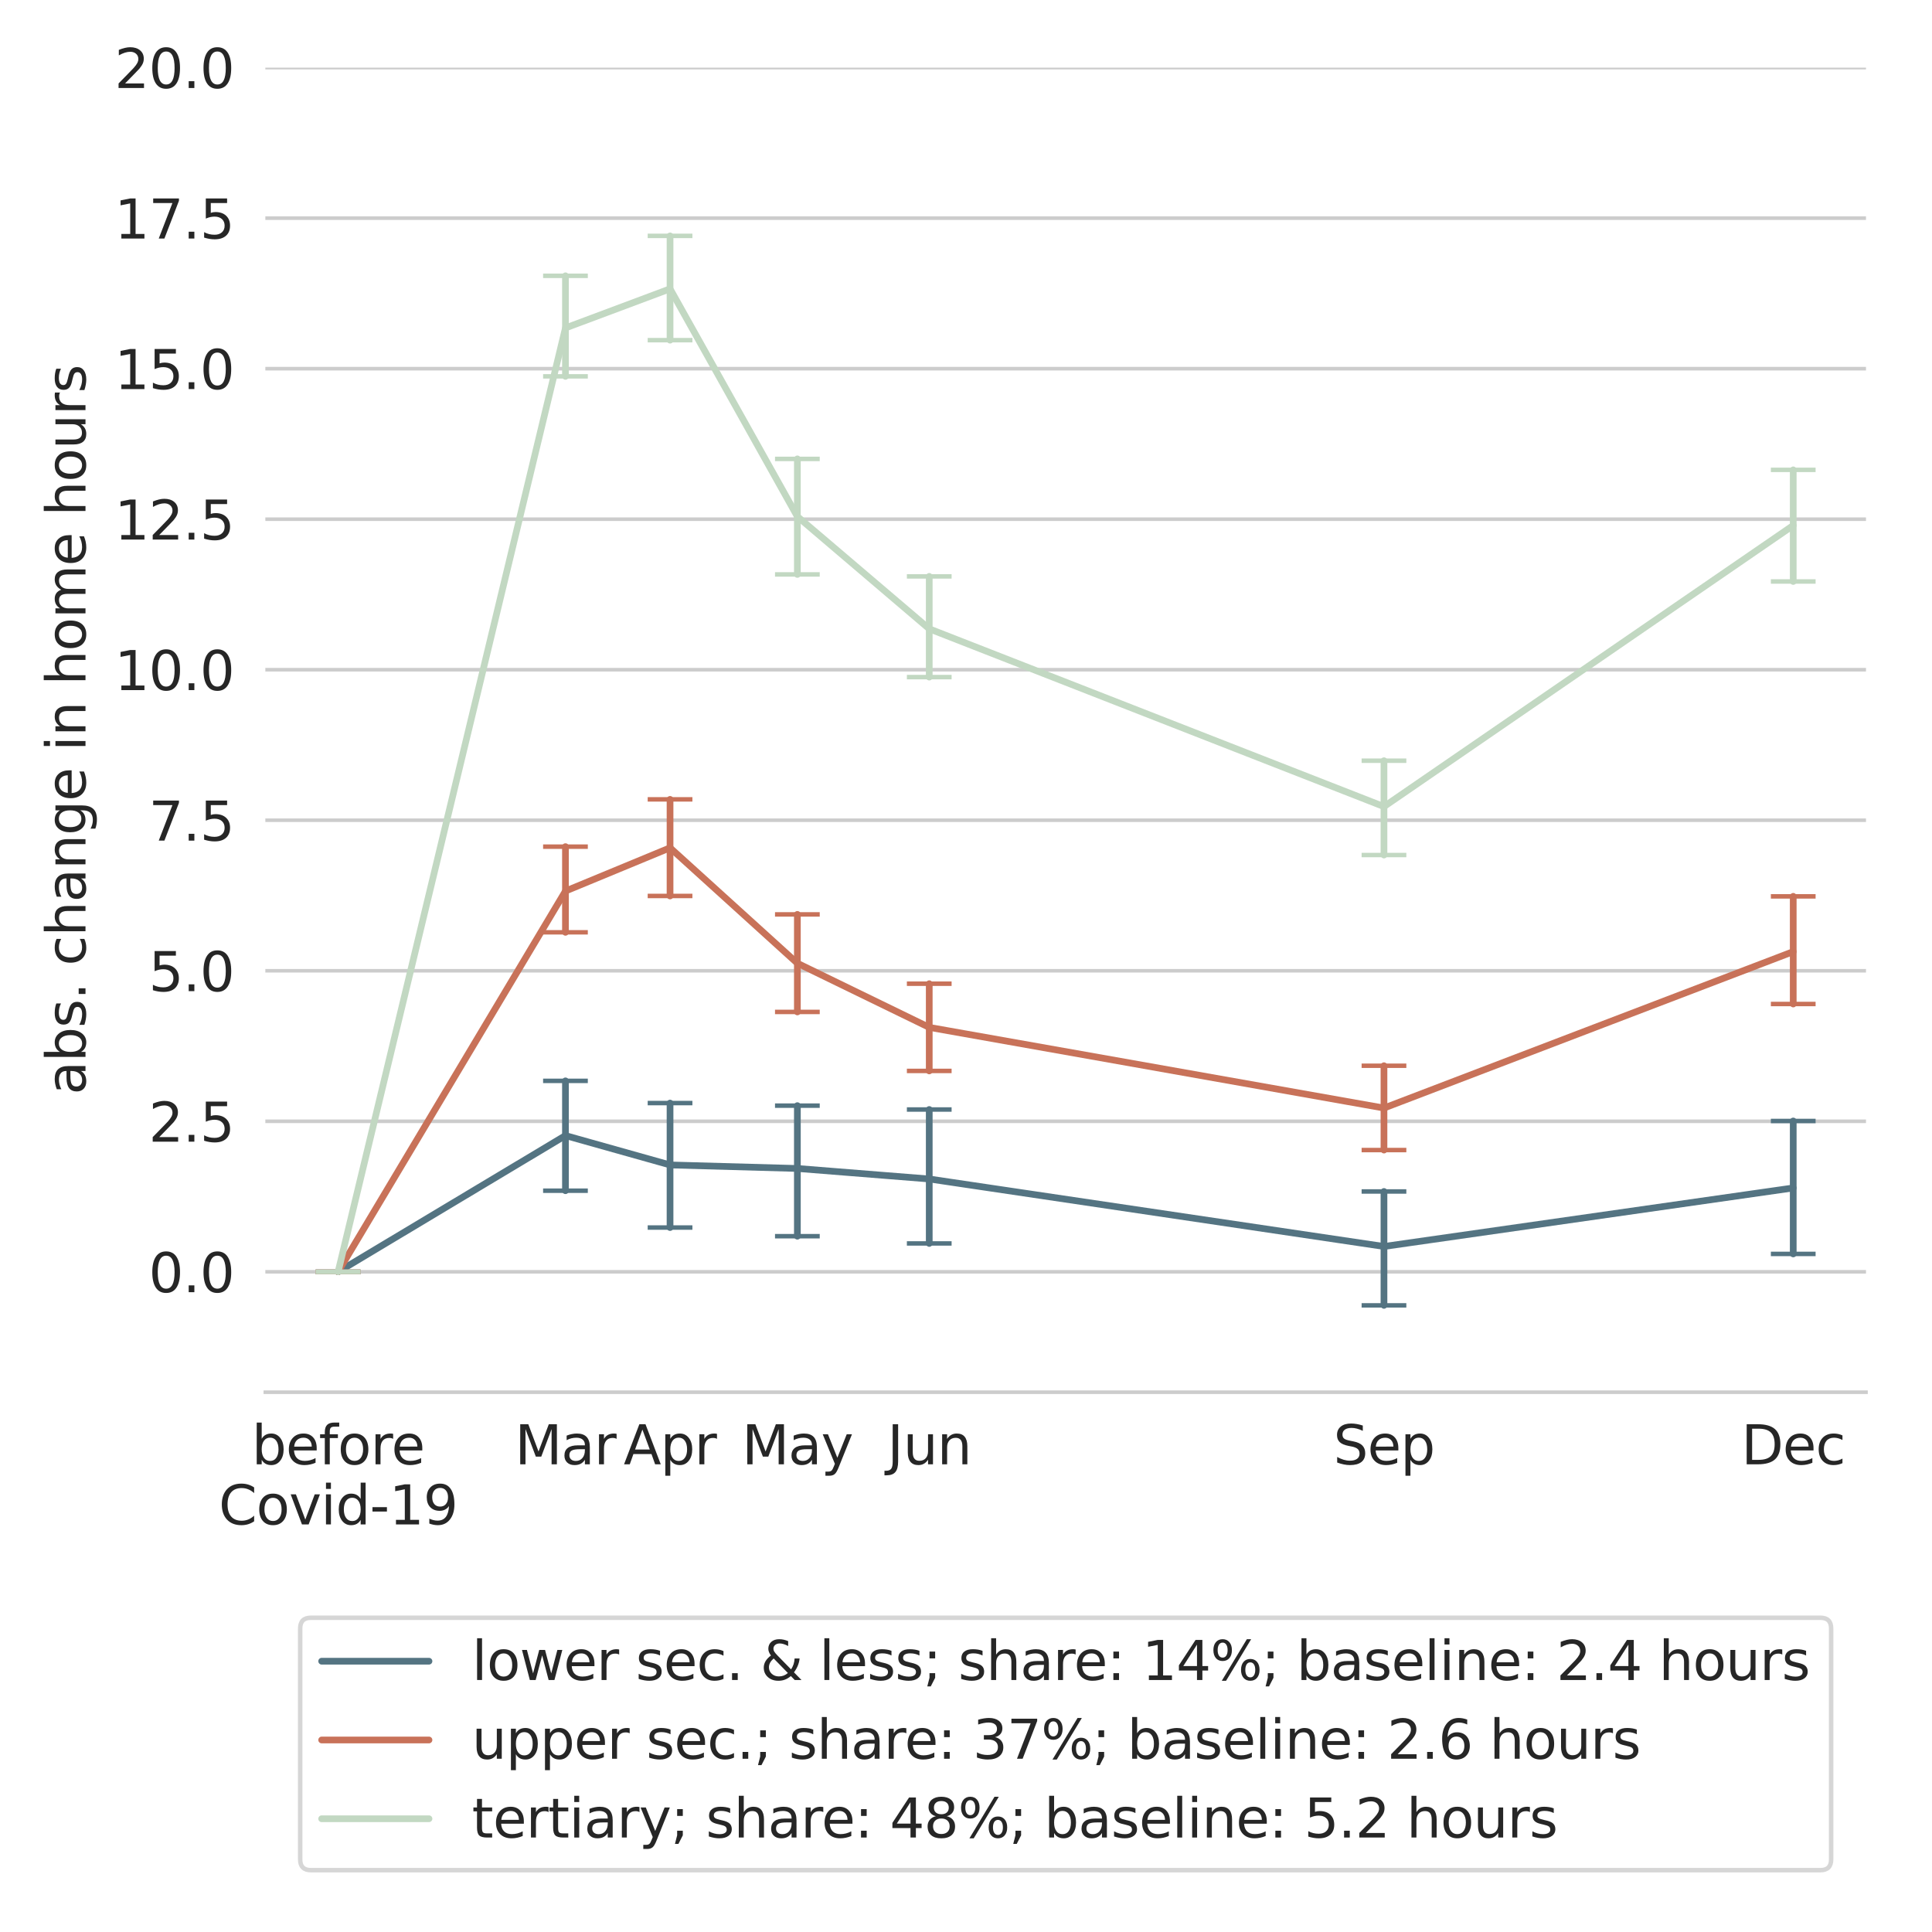 <?xml version="1.0" encoding="utf-8" standalone="no"?>
<!DOCTYPE svg PUBLIC "-//W3C//DTD SVG 1.1//EN"
  "http://www.w3.org/Graphics/SVG/1.1/DTD/svg11.dtd">
<svg height="432pt" version="1.1" viewBox="0 0 432 432" width="432pt" xmlns="http://www.w3.org/2000/svg" xmlns:xlink="http://www.w3.org/1999/xlink">
 <defs>
  <style type="text/css">*{stroke-linecap:butt;stroke-linejoin:round;}</style>
 </defs>
 <g id="figure_1">
  <g id="patch_1">
   <path d="M 0 432 
L 432 432 
L 432 0 
L 0 0 
z
" style="fill:#ffffff;"/>
  </g>
  <g id="axes_1">
   <g id="patch_2">
    <path d="M 59.33 311.304 
L 417.24 311.304 
L 417.24 15.12 
L 59.33 15.12 
z
" style="fill:#ffffff;"/>
   </g>
   <g id="matplotlib.axis_1">
    <g id="xtick_1">
     <g id="text_1">
      <!-- before -->
      <g style="fill:#262626;" transform="translate(56.291 327.422)scale(0.12 -0.12)">
       <defs>
        <path d="M 3116 1747 
Q 3116 2381 2855 2742 
Q 2594 3103 2138 3103 
Q 1681 3103 1420 2742 
Q 1159 2381 1159 1747 
Q 1159 1113 1420 752 
Q 1681 391 2138 391 
Q 2594 391 2855 752 
Q 3116 1113 3116 1747 
z
M 1159 2969 
Q 1341 3281 1617 3432 
Q 1894 3584 2278 3584 
Q 2916 3584 3314 3078 
Q 3713 2572 3713 1747 
Q 3713 922 3314 415 
Q 2916 -91 2278 -91 
Q 1894 -91 1617 61 
Q 1341 213 1159 525 
L 1159 0 
L 581 0 
L 581 4863 
L 1159 4863 
L 1159 2969 
z
" id="DejaVuSans-62" transform="scale(0.016)"/>
        <path d="M 3597 1894 
L 3597 1613 
L 953 1613 
Q 991 1019 1311 708 
Q 1631 397 2203 397 
Q 2534 397 2845 478 
Q 3156 559 3463 722 
L 3463 178 
Q 3153 47 2828 -22 
Q 2503 -91 2169 -91 
Q 1331 -91 842 396 
Q 353 884 353 1716 
Q 353 2575 817 3079 
Q 1281 3584 2069 3584 
Q 2775 3584 3186 3129 
Q 3597 2675 3597 1894 
z
M 3022 2063 
Q 3016 2534 2758 2815 
Q 2500 3097 2075 3097 
Q 1594 3097 1305 2825 
Q 1016 2553 972 2059 
L 3022 2063 
z
" id="DejaVuSans-65" transform="scale(0.016)"/>
        <path d="M 2375 4863 
L 2375 4384 
L 1825 4384 
Q 1516 4384 1395 4259 
Q 1275 4134 1275 3809 
L 1275 3500 
L 2222 3500 
L 2222 3053 
L 1275 3053 
L 1275 0 
L 697 0 
L 697 3053 
L 147 3053 
L 147 3500 
L 697 3500 
L 697 3744 
Q 697 4328 969 4595 
Q 1241 4863 1831 4863 
L 2375 4863 
z
" id="DejaVuSans-66" transform="scale(0.016)"/>
        <path d="M 1959 3097 
Q 1497 3097 1228 2736 
Q 959 2375 959 1747 
Q 959 1119 1226 758 
Q 1494 397 1959 397 
Q 2419 397 2687 759 
Q 2956 1122 2956 1747 
Q 2956 2369 2687 2733 
Q 2419 3097 1959 3097 
z
M 1959 3584 
Q 2709 3584 3137 3096 
Q 3566 2609 3566 1747 
Q 3566 888 3137 398 
Q 2709 -91 1959 -91 
Q 1206 -91 779 398 
Q 353 888 353 1747 
Q 353 2609 779 3096 
Q 1206 3584 1959 3584 
z
" id="DejaVuSans-6f" transform="scale(0.016)"/>
        <path d="M 2631 2963 
Q 2534 3019 2420 3045 
Q 2306 3072 2169 3072 
Q 1681 3072 1420 2755 
Q 1159 2438 1159 1844 
L 1159 0 
L 581 0 
L 581 3500 
L 1159 3500 
L 1159 2956 
Q 1341 3275 1631 3429 
Q 1922 3584 2338 3584 
Q 2397 3584 2469 3576 
Q 2541 3569 2628 3553 
L 2631 2963 
z
" id="DejaVuSans-72" transform="scale(0.016)"/>
       </defs>
       <use xlink:href="#DejaVuSans-62"/>
       <use x="63.477" xlink:href="#DejaVuSans-65"/>
       <use x="125" xlink:href="#DejaVuSans-66"/>
       <use x="160.205" xlink:href="#DejaVuSans-6f"/>
       <use x="221.387" xlink:href="#DejaVuSans-72"/>
       <use x="260.25" xlink:href="#DejaVuSans-65"/>
      </g>
      <!-- Covid-19 -->
      <g style="fill:#262626;" transform="translate(48.911 340.86)scale(0.12 -0.12)">
       <defs>
        <path d="M 4122 4306 
L 4122 3641 
Q 3803 3938 3442 4084 
Q 3081 4231 2675 4231 
Q 1875 4231 1450 3742 
Q 1025 3253 1025 2328 
Q 1025 1406 1450 917 
Q 1875 428 2675 428 
Q 3081 428 3442 575 
Q 3803 722 4122 1019 
L 4122 359 
Q 3791 134 3420 21 
Q 3050 -91 2638 -91 
Q 1578 -91 968 557 
Q 359 1206 359 2328 
Q 359 3453 968 4101 
Q 1578 4750 2638 4750 
Q 3056 4750 3426 4639 
Q 3797 4528 4122 4306 
z
" id="DejaVuSans-43" transform="scale(0.016)"/>
        <path d="M 191 3500 
L 800 3500 
L 1894 563 
L 2988 3500 
L 3597 3500 
L 2284 0 
L 1503 0 
L 191 3500 
z
" id="DejaVuSans-76" transform="scale(0.016)"/>
        <path d="M 603 3500 
L 1178 3500 
L 1178 0 
L 603 0 
L 603 3500 
z
M 603 4863 
L 1178 4863 
L 1178 4134 
L 603 4134 
L 603 4863 
z
" id="DejaVuSans-69" transform="scale(0.016)"/>
        <path d="M 2906 2969 
L 2906 4863 
L 3481 4863 
L 3481 0 
L 2906 0 
L 2906 525 
Q 2725 213 2448 61 
Q 2172 -91 1784 -91 
Q 1150 -91 751 415 
Q 353 922 353 1747 
Q 353 2572 751 3078 
Q 1150 3584 1784 3584 
Q 2172 3584 2448 3432 
Q 2725 3281 2906 2969 
z
M 947 1747 
Q 947 1113 1208 752 
Q 1469 391 1925 391 
Q 2381 391 2643 752 
Q 2906 1113 2906 1747 
Q 2906 2381 2643 2742 
Q 2381 3103 1925 3103 
Q 1469 3103 1208 2742 
Q 947 2381 947 1747 
z
" id="DejaVuSans-64" transform="scale(0.016)"/>
        <path d="M 313 2009 
L 1997 2009 
L 1997 1497 
L 313 1497 
L 313 2009 
z
" id="DejaVuSans-2d" transform="scale(0.016)"/>
        <path d="M 794 531 
L 1825 531 
L 1825 4091 
L 703 3866 
L 703 4441 
L 1819 4666 
L 2450 4666 
L 2450 531 
L 3481 531 
L 3481 0 
L 794 0 
L 794 531 
z
" id="DejaVuSans-31" transform="scale(0.016)"/>
        <path d="M 703 97 
L 703 672 
Q 941 559 1184 500 
Q 1428 441 1663 441 
Q 2288 441 2617 861 
Q 2947 1281 2994 2138 
Q 2813 1869 2534 1725 
Q 2256 1581 1919 1581 
Q 1219 1581 811 2004 
Q 403 2428 403 3163 
Q 403 3881 828 4315 
Q 1253 4750 1959 4750 
Q 2769 4750 3195 4129 
Q 3622 3509 3622 2328 
Q 3622 1225 3098 567 
Q 2575 -91 1691 -91 
Q 1453 -91 1209 -44 
Q 966 3 703 97 
z
M 1959 2075 
Q 2384 2075 2632 2365 
Q 2881 2656 2881 3163 
Q 2881 3666 2632 3958 
Q 2384 4250 1959 4250 
Q 1534 4250 1286 3958 
Q 1038 3666 1038 3163 
Q 1038 2656 1286 2365 
Q 1534 2075 1959 2075 
z
" id="DejaVuSans-39" transform="scale(0.016)"/>
       </defs>
       <use xlink:href="#DejaVuSans-43"/>
       <use x="69.824" xlink:href="#DejaVuSans-6f"/>
       <use x="131.006" xlink:href="#DejaVuSans-76"/>
       <use x="190.186" xlink:href="#DejaVuSans-69"/>
       <use x="217.969" xlink:href="#DejaVuSans-64"/>
       <use x="281.445" xlink:href="#DejaVuSans-2d"/>
       <use x="317.529" xlink:href="#DejaVuSans-31"/>
       <use x="381.152" xlink:href="#DejaVuSans-39"/>
      </g>
     </g>
    </g>
    <g id="xtick_2">
     <g id="text_2">
      <!-- Mar -->
      <g style="fill:#262626;" transform="translate(115.118 327.422)scale(0.12 -0.12)">
       <defs>
        <path d="M 628 4666 
L 1569 4666 
L 2759 1491 
L 3956 4666 
L 4897 4666 
L 4897 0 
L 4281 0 
L 4281 4097 
L 3078 897 
L 2444 897 
L 1241 4097 
L 1241 0 
L 628 0 
L 628 4666 
z
" id="DejaVuSans-4d" transform="scale(0.016)"/>
        <path d="M 2194 1759 
Q 1497 1759 1228 1600 
Q 959 1441 959 1056 
Q 959 750 1161 570 
Q 1363 391 1709 391 
Q 2188 391 2477 730 
Q 2766 1069 2766 1631 
L 2766 1759 
L 2194 1759 
z
M 3341 1997 
L 3341 0 
L 2766 0 
L 2766 531 
Q 2569 213 2275 61 
Q 1981 -91 1556 -91 
Q 1019 -91 701 211 
Q 384 513 384 1019 
Q 384 1609 779 1909 
Q 1175 2209 1959 2209 
L 2766 2209 
L 2766 2266 
Q 2766 2663 2505 2880 
Q 2244 3097 1772 3097 
Q 1472 3097 1187 3025 
Q 903 2953 641 2809 
L 641 3341 
Q 956 3463 1253 3523 
Q 1550 3584 1831 3584 
Q 2591 3584 2966 3190 
Q 3341 2797 3341 1997 
z
" id="DejaVuSans-61" transform="scale(0.016)"/>
       </defs>
       <use xlink:href="#DejaVuSans-4d"/>
       <use x="86.279" xlink:href="#DejaVuSans-61"/>
       <use x="147.559" xlink:href="#DejaVuSans-72"/>
      </g>
     </g>
    </g>
    <g id="xtick_3">
     <g id="text_3">
      <!-- Apr -->
      <g style="fill:#262626;" transform="translate(139.444 327.422)scale(0.12 -0.12)">
       <defs>
        <path d="M 2188 4044 
L 1331 1722 
L 3047 1722 
L 2188 4044 
z
M 1831 4666 
L 2547 4666 
L 4325 0 
L 3669 0 
L 3244 1197 
L 1141 1197 
L 716 0 
L 50 0 
L 1831 4666 
z
" id="DejaVuSans-41" transform="scale(0.016)"/>
        <path d="M 1159 525 
L 1159 -1331 
L 581 -1331 
L 581 3500 
L 1159 3500 
L 1159 2969 
Q 1341 3281 1617 3432 
Q 1894 3584 2278 3584 
Q 2916 3584 3314 3078 
Q 3713 2572 3713 1747 
Q 3713 922 3314 415 
Q 2916 -91 2278 -91 
Q 1894 -91 1617 61 
Q 1341 213 1159 525 
z
M 3116 1747 
Q 3116 2381 2855 2742 
Q 2594 3103 2138 3103 
Q 1681 3103 1420 2742 
Q 1159 2381 1159 1747 
Q 1159 1113 1420 752 
Q 1681 391 2138 391 
Q 2594 391 2855 752 
Q 3116 1113 3116 1747 
z
" id="DejaVuSans-70" transform="scale(0.016)"/>
       </defs>
       <use xlink:href="#DejaVuSans-41"/>
       <use x="68.408" xlink:href="#DejaVuSans-70"/>
       <use x="131.885" xlink:href="#DejaVuSans-72"/>
      </g>
     </g>
    </g>
    <g id="xtick_4">
     <g id="text_4">
      <!-- May -->
      <g style="fill:#262626;" transform="translate(165.889 327.422)scale(0.12 -0.12)">
       <defs>
        <path d="M 2059 -325 
Q 1816 -950 1584 -1140 
Q 1353 -1331 966 -1331 
L 506 -1331 
L 506 -850 
L 844 -850 
Q 1081 -850 1212 -737 
Q 1344 -625 1503 -206 
L 1606 56 
L 191 3500 
L 800 3500 
L 1894 763 
L 2988 3500 
L 3597 3500 
L 2059 -325 
z
" id="DejaVuSans-79" transform="scale(0.016)"/>
       </defs>
       <use xlink:href="#DejaVuSans-4d"/>
       <use x="86.279" xlink:href="#DejaVuSans-61"/>
       <use x="147.559" xlink:href="#DejaVuSans-79"/>
      </g>
     </g>
    </g>
    <g id="xtick_5">
     <g id="text_5">
      <!-- Jun -->
      <g style="fill:#262626;" transform="translate(198.406 327.422)scale(0.12 -0.12)">
       <defs>
        <path d="M 628 4666 
L 1259 4666 
L 1259 325 
Q 1259 -519 939 -900 
Q 619 -1281 -91 -1281 
L -331 -1281 
L -331 -750 
L -134 -750 
Q 284 -750 456 -515 
Q 628 -281 628 325 
L 628 4666 
z
" id="DejaVuSans-4a" transform="scale(0.016)"/>
        <path d="M 544 1381 
L 544 3500 
L 1119 3500 
L 1119 1403 
Q 1119 906 1312 657 
Q 1506 409 1894 409 
Q 2359 409 2629 706 
Q 2900 1003 2900 1516 
L 2900 3500 
L 3475 3500 
L 3475 0 
L 2900 0 
L 2900 538 
Q 2691 219 2414 64 
Q 2138 -91 1772 -91 
Q 1169 -91 856 284 
Q 544 659 544 1381 
z
M 1991 3584 
L 1991 3584 
z
" id="DejaVuSans-75" transform="scale(0.016)"/>
        <path d="M 3513 2113 
L 3513 0 
L 2938 0 
L 2938 2094 
Q 2938 2591 2744 2837 
Q 2550 3084 2163 3084 
Q 1697 3084 1428 2787 
Q 1159 2491 1159 1978 
L 1159 0 
L 581 0 
L 581 3500 
L 1159 3500 
L 1159 2956 
Q 1366 3272 1645 3428 
Q 1925 3584 2291 3584 
Q 2894 3584 3203 3211 
Q 3513 2838 3513 2113 
z
" id="DejaVuSans-6e" transform="scale(0.016)"/>
       </defs>
       <use xlink:href="#DejaVuSans-4a"/>
       <use x="29.492" xlink:href="#DejaVuSans-75"/>
       <use x="92.871" xlink:href="#DejaVuSans-6e"/>
      </g>
     </g>
    </g>
    <g id="xtick_6">
     <g id="text_6">
      <!-- Sep -->
      <g style="fill:#262626;" transform="translate(298.15 327.422)scale(0.12 -0.12)">
       <defs>
        <path d="M 3425 4513 
L 3425 3897 
Q 3066 4069 2747 4153 
Q 2428 4238 2131 4238 
Q 1616 4238 1336 4038 
Q 1056 3838 1056 3469 
Q 1056 3159 1242 3001 
Q 1428 2844 1947 2747 
L 2328 2669 
Q 3034 2534 3370 2195 
Q 3706 1856 3706 1288 
Q 3706 609 3251 259 
Q 2797 -91 1919 -91 
Q 1588 -91 1214 -16 
Q 841 59 441 206 
L 441 856 
Q 825 641 1194 531 
Q 1563 422 1919 422 
Q 2459 422 2753 634 
Q 3047 847 3047 1241 
Q 3047 1584 2836 1778 
Q 2625 1972 2144 2069 
L 1759 2144 
Q 1053 2284 737 2584 
Q 422 2884 422 3419 
Q 422 4038 858 4394 
Q 1294 4750 2059 4750 
Q 2388 4750 2728 4690 
Q 3069 4631 3425 4513 
z
" id="DejaVuSans-53" transform="scale(0.016)"/>
       </defs>
       <use xlink:href="#DejaVuSans-53"/>
       <use x="63.477" xlink:href="#DejaVuSans-65"/>
       <use x="125" xlink:href="#DejaVuSans-70"/>
      </g>
     </g>
    </g>
    <g id="xtick_7">
     <g id="text_7">
      <!-- Dec -->
      <g style="fill:#262626;" transform="translate(389.36 327.422)scale(0.12 -0.12)">
       <defs>
        <path d="M 1259 4147 
L 1259 519 
L 2022 519 
Q 2988 519 3436 956 
Q 3884 1394 3884 2338 
Q 3884 3275 3436 3711 
Q 2988 4147 2022 4147 
L 1259 4147 
z
M 628 4666 
L 1925 4666 
Q 3281 4666 3915 4102 
Q 4550 3538 4550 2338 
Q 4550 1131 3912 565 
Q 3275 0 1925 0 
L 628 0 
L 628 4666 
z
" id="DejaVuSans-44" transform="scale(0.016)"/>
        <path d="M 3122 3366 
L 3122 2828 
Q 2878 2963 2633 3030 
Q 2388 3097 2138 3097 
Q 1578 3097 1268 2742 
Q 959 2388 959 1747 
Q 959 1106 1268 751 
Q 1578 397 2138 397 
Q 2388 397 2633 464 
Q 2878 531 3122 666 
L 3122 134 
Q 2881 22 2623 -34 
Q 2366 -91 2075 -91 
Q 1284 -91 818 406 
Q 353 903 353 1747 
Q 353 2603 823 3093 
Q 1294 3584 2113 3584 
Q 2378 3584 2631 3529 
Q 2884 3475 3122 3366 
z
" id="DejaVuSans-63" transform="scale(0.016)"/>
       </defs>
       <use xlink:href="#DejaVuSans-44"/>
       <use x="77.002" xlink:href="#DejaVuSans-65"/>
       <use x="138.525" xlink:href="#DejaVuSans-63"/>
      </g>
     </g>
    </g>
   </g>
   <g id="matplotlib.axis_2">
    <g id="ytick_1">
     <g id="line2d_1">
      <path clip-path="url(#p33a300f858)" d="M 59.33 284.378 
L 417.24 284.378 
" style="fill:none;stroke:#cccccc;stroke-linecap:round;stroke-width:0.8;"/>
     </g>
     <g id="text_8">
      <!-- 0.0 -->
      <g style="fill:#262626;" transform="translate(33.246 288.937)scale(0.12 -0.12)">
       <defs>
        <path d="M 2034 4250 
Q 1547 4250 1301 3770 
Q 1056 3291 1056 2328 
Q 1056 1369 1301 889 
Q 1547 409 2034 409 
Q 2525 409 2770 889 
Q 3016 1369 3016 2328 
Q 3016 3291 2770 3770 
Q 2525 4250 2034 4250 
z
M 2034 4750 
Q 2819 4750 3233 4129 
Q 3647 3509 3647 2328 
Q 3647 1150 3233 529 
Q 2819 -91 2034 -91 
Q 1250 -91 836 529 
Q 422 1150 422 2328 
Q 422 3509 836 4129 
Q 1250 4750 2034 4750 
z
" id="DejaVuSans-30" transform="scale(0.016)"/>
        <path d="M 684 794 
L 1344 794 
L 1344 0 
L 684 0 
L 684 794 
z
" id="DejaVuSans-2e" transform="scale(0.016)"/>
       </defs>
       <use xlink:href="#DejaVuSans-30"/>
       <use x="63.623" xlink:href="#DejaVuSans-2e"/>
       <use x="95.41" xlink:href="#DejaVuSans-30"/>
      </g>
     </g>
    </g>
    <g id="ytick_2">
     <g id="line2d_2">
      <path clip-path="url(#p33a300f858)" d="M 59.33 250.721 
L 417.24 250.721 
" style="fill:none;stroke:#cccccc;stroke-linecap:round;stroke-width:0.8;"/>
     </g>
     <g id="text_9">
      <!-- 2.5 -->
      <g style="fill:#262626;" transform="translate(33.246 255.28)scale(0.12 -0.12)">
       <defs>
        <path d="M 1228 531 
L 3431 531 
L 3431 0 
L 469 0 
L 469 531 
Q 828 903 1448 1529 
Q 2069 2156 2228 2338 
Q 2531 2678 2651 2914 
Q 2772 3150 2772 3378 
Q 2772 3750 2511 3984 
Q 2250 4219 1831 4219 
Q 1534 4219 1204 4116 
Q 875 4013 500 3803 
L 500 4441 
Q 881 4594 1212 4672 
Q 1544 4750 1819 4750 
Q 2544 4750 2975 4387 
Q 3406 4025 3406 3419 
Q 3406 3131 3298 2873 
Q 3191 2616 2906 2266 
Q 2828 2175 2409 1742 
Q 1991 1309 1228 531 
z
" id="DejaVuSans-32" transform="scale(0.016)"/>
        <path d="M 691 4666 
L 3169 4666 
L 3169 4134 
L 1269 4134 
L 1269 2991 
Q 1406 3038 1543 3061 
Q 1681 3084 1819 3084 
Q 2600 3084 3056 2656 
Q 3513 2228 3513 1497 
Q 3513 744 3044 326 
Q 2575 -91 1722 -91 
Q 1428 -91 1123 -41 
Q 819 9 494 109 
L 494 744 
Q 775 591 1075 516 
Q 1375 441 1709 441 
Q 2250 441 2565 725 
Q 2881 1009 2881 1497 
Q 2881 1984 2565 2268 
Q 2250 2553 1709 2553 
Q 1456 2553 1204 2497 
Q 953 2441 691 2322 
L 691 4666 
z
" id="DejaVuSans-35" transform="scale(0.016)"/>
       </defs>
       <use xlink:href="#DejaVuSans-32"/>
       <use x="63.623" xlink:href="#DejaVuSans-2e"/>
       <use x="95.41" xlink:href="#DejaVuSans-35"/>
      </g>
     </g>
    </g>
    <g id="ytick_3">
     <g id="line2d_3">
      <path clip-path="url(#p33a300f858)" d="M 59.33 217.064 
L 417.24 217.064 
" style="fill:none;stroke:#cccccc;stroke-linecap:round;stroke-width:0.8;"/>
     </g>
     <g id="text_10">
      <!-- 5.0 -->
      <g style="fill:#262626;" transform="translate(33.246 221.623)scale(0.12 -0.12)">
       <use xlink:href="#DejaVuSans-35"/>
       <use x="63.623" xlink:href="#DejaVuSans-2e"/>
       <use x="95.41" xlink:href="#DejaVuSans-30"/>
      </g>
     </g>
    </g>
    <g id="ytick_4">
     <g id="line2d_4">
      <path clip-path="url(#p33a300f858)" d="M 59.33 183.406 
L 417.24 183.406 
" style="fill:none;stroke:#cccccc;stroke-linecap:round;stroke-width:0.8;"/>
     </g>
     <g id="text_11">
      <!-- 7.5 -->
      <g style="fill:#262626;" transform="translate(33.246 187.965)scale(0.12 -0.12)">
       <defs>
        <path d="M 525 4666 
L 3525 4666 
L 3525 4397 
L 1831 0 
L 1172 0 
L 2766 4134 
L 525 4134 
L 525 4666 
z
" id="DejaVuSans-37" transform="scale(0.016)"/>
       </defs>
       <use xlink:href="#DejaVuSans-37"/>
       <use x="63.623" xlink:href="#DejaVuSans-2e"/>
       <use x="95.41" xlink:href="#DejaVuSans-35"/>
      </g>
     </g>
    </g>
    <g id="ytick_5">
     <g id="line2d_5">
      <path clip-path="url(#p33a300f858)" d="M 59.33 149.749 
L 417.24 149.749 
" style="fill:none;stroke:#cccccc;stroke-linecap:round;stroke-width:0.8;"/>
     </g>
     <g id="text_12">
      <!-- 10.0 -->
      <g style="fill:#262626;" transform="translate(25.611 154.308)scale(0.12 -0.12)">
       <use xlink:href="#DejaVuSans-31"/>
       <use x="63.623" xlink:href="#DejaVuSans-30"/>
       <use x="127.246" xlink:href="#DejaVuSans-2e"/>
       <use x="159.033" xlink:href="#DejaVuSans-30"/>
      </g>
     </g>
    </g>
    <g id="ytick_6">
     <g id="line2d_6">
      <path clip-path="url(#p33a300f858)" d="M 59.33 116.092 
L 417.24 116.092 
" style="fill:none;stroke:#cccccc;stroke-linecap:round;stroke-width:0.8;"/>
     </g>
     <g id="text_13">
      <!-- 12.5 -->
      <g style="fill:#262626;" transform="translate(25.611 120.651)scale(0.12 -0.12)">
       <use xlink:href="#DejaVuSans-31"/>
       <use x="63.623" xlink:href="#DejaVuSans-32"/>
       <use x="127.246" xlink:href="#DejaVuSans-2e"/>
       <use x="159.033" xlink:href="#DejaVuSans-35"/>
      </g>
     </g>
    </g>
    <g id="ytick_7">
     <g id="line2d_7">
      <path clip-path="url(#p33a300f858)" d="M 59.33 82.435 
L 417.24 82.435 
" style="fill:none;stroke:#cccccc;stroke-linecap:round;stroke-width:0.8;"/>
     </g>
     <g id="text_14">
      <!-- 15.0 -->
      <g style="fill:#262626;" transform="translate(25.611 86.994)scale(0.12 -0.12)">
       <use xlink:href="#DejaVuSans-31"/>
       <use x="63.623" xlink:href="#DejaVuSans-35"/>
       <use x="127.246" xlink:href="#DejaVuSans-2e"/>
       <use x="159.033" xlink:href="#DejaVuSans-30"/>
      </g>
     </g>
    </g>
    <g id="ytick_8">
     <g id="line2d_8">
      <path clip-path="url(#p33a300f858)" d="M 59.33 48.777 
L 417.24 48.777 
" style="fill:none;stroke:#cccccc;stroke-linecap:round;stroke-width:0.8;"/>
     </g>
     <g id="text_15">
      <!-- 17.5 -->
      <g style="fill:#262626;" transform="translate(25.611 53.336)scale(0.12 -0.12)">
       <use xlink:href="#DejaVuSans-31"/>
       <use x="63.623" xlink:href="#DejaVuSans-37"/>
       <use x="127.246" xlink:href="#DejaVuSans-2e"/>
       <use x="159.033" xlink:href="#DejaVuSans-35"/>
      </g>
     </g>
    </g>
    <g id="ytick_9">
     <g id="line2d_9">
      <path clip-path="url(#p33a300f858)" d="M 59.33 15.12 
L 417.24 15.12 
" style="fill:none;stroke:#cccccc;stroke-linecap:round;stroke-width:0.8;"/>
     </g>
     <g id="text_16">
      <!-- 20.0 -->
      <g style="fill:#262626;" transform="translate(25.611 19.679)scale(0.12 -0.12)">
       <use xlink:href="#DejaVuSans-32"/>
       <use x="63.623" xlink:href="#DejaVuSans-30"/>
       <use x="127.246" xlink:href="#DejaVuSans-2e"/>
       <use x="159.033" xlink:href="#DejaVuSans-30"/>
      </g>
     </g>
    </g>
    <g id="text_17">
     <!-- abs. change in home hours -->
     <g style="fill:#262626;" transform="translate(19.116 244.788)rotate(-90)scale(0.12 -0.12)">
      <defs>
       <path d="M 2834 3397 
L 2834 2853 
Q 2591 2978 2328 3040 
Q 2066 3103 1784 3103 
Q 1356 3103 1142 2972 
Q 928 2841 928 2578 
Q 928 2378 1081 2264 
Q 1234 2150 1697 2047 
L 1894 2003 
Q 2506 1872 2764 1633 
Q 3022 1394 3022 966 
Q 3022 478 2636 193 
Q 2250 -91 1575 -91 
Q 1294 -91 989 -36 
Q 684 19 347 128 
L 347 722 
Q 666 556 975 473 
Q 1284 391 1588 391 
Q 1994 391 2212 530 
Q 2431 669 2431 922 
Q 2431 1156 2273 1281 
Q 2116 1406 1581 1522 
L 1381 1569 
Q 847 1681 609 1914 
Q 372 2147 372 2553 
Q 372 3047 722 3315 
Q 1072 3584 1716 3584 
Q 2034 3584 2315 3537 
Q 2597 3491 2834 3397 
z
" id="DejaVuSans-73" transform="scale(0.016)"/>
       <path id="DejaVuSans-20" transform="scale(0.016)"/>
       <path d="M 3513 2113 
L 3513 0 
L 2938 0 
L 2938 2094 
Q 2938 2591 2744 2837 
Q 2550 3084 2163 3084 
Q 1697 3084 1428 2787 
Q 1159 2491 1159 1978 
L 1159 0 
L 581 0 
L 581 4863 
L 1159 4863 
L 1159 2956 
Q 1366 3272 1645 3428 
Q 1925 3584 2291 3584 
Q 2894 3584 3203 3211 
Q 3513 2838 3513 2113 
z
" id="DejaVuSans-68" transform="scale(0.016)"/>
       <path d="M 2906 1791 
Q 2906 2416 2648 2759 
Q 2391 3103 1925 3103 
Q 1463 3103 1205 2759 
Q 947 2416 947 1791 
Q 947 1169 1205 825 
Q 1463 481 1925 481 
Q 2391 481 2648 825 
Q 2906 1169 2906 1791 
z
M 3481 434 
Q 3481 -459 3084 -895 
Q 2688 -1331 1869 -1331 
Q 1566 -1331 1297 -1286 
Q 1028 -1241 775 -1147 
L 775 -588 
Q 1028 -725 1275 -790 
Q 1522 -856 1778 -856 
Q 2344 -856 2625 -561 
Q 2906 -266 2906 331 
L 2906 616 
Q 2728 306 2450 153 
Q 2172 0 1784 0 
Q 1141 0 747 490 
Q 353 981 353 1791 
Q 353 2603 747 3093 
Q 1141 3584 1784 3584 
Q 2172 3584 2450 3431 
Q 2728 3278 2906 2969 
L 2906 3500 
L 3481 3500 
L 3481 434 
z
" id="DejaVuSans-67" transform="scale(0.016)"/>
       <path d="M 3328 2828 
Q 3544 3216 3844 3400 
Q 4144 3584 4550 3584 
Q 5097 3584 5394 3201 
Q 5691 2819 5691 2113 
L 5691 0 
L 5113 0 
L 5113 2094 
Q 5113 2597 4934 2840 
Q 4756 3084 4391 3084 
Q 3944 3084 3684 2787 
Q 3425 2491 3425 1978 
L 3425 0 
L 2847 0 
L 2847 2094 
Q 2847 2600 2669 2842 
Q 2491 3084 2119 3084 
Q 1678 3084 1418 2786 
Q 1159 2488 1159 1978 
L 1159 0 
L 581 0 
L 581 3500 
L 1159 3500 
L 1159 2956 
Q 1356 3278 1631 3431 
Q 1906 3584 2284 3584 
Q 2666 3584 2933 3390 
Q 3200 3197 3328 2828 
z
" id="DejaVuSans-6d" transform="scale(0.016)"/>
      </defs>
      <use xlink:href="#DejaVuSans-61"/>
      <use x="61.279" xlink:href="#DejaVuSans-62"/>
      <use x="124.756" xlink:href="#DejaVuSans-73"/>
      <use x="176.855" xlink:href="#DejaVuSans-2e"/>
      <use x="208.643" xlink:href="#DejaVuSans-20"/>
      <use x="240.43" xlink:href="#DejaVuSans-63"/>
      <use x="295.41" xlink:href="#DejaVuSans-68"/>
      <use x="358.789" xlink:href="#DejaVuSans-61"/>
      <use x="420.068" xlink:href="#DejaVuSans-6e"/>
      <use x="483.447" xlink:href="#DejaVuSans-67"/>
      <use x="546.924" xlink:href="#DejaVuSans-65"/>
      <use x="608.447" xlink:href="#DejaVuSans-20"/>
      <use x="640.234" xlink:href="#DejaVuSans-69"/>
      <use x="668.018" xlink:href="#DejaVuSans-6e"/>
      <use x="731.396" xlink:href="#DejaVuSans-20"/>
      <use x="763.184" xlink:href="#DejaVuSans-68"/>
      <use x="826.562" xlink:href="#DejaVuSans-6f"/>
      <use x="887.744" xlink:href="#DejaVuSans-6d"/>
      <use x="985.156" xlink:href="#DejaVuSans-65"/>
      <use x="1046.68" xlink:href="#DejaVuSans-20"/>
      <use x="1078.467" xlink:href="#DejaVuSans-68"/>
      <use x="1141.846" xlink:href="#DejaVuSans-6f"/>
      <use x="1203.027" xlink:href="#DejaVuSans-75"/>
      <use x="1266.406" xlink:href="#DejaVuSans-72"/>
      <use x="1307.52" xlink:href="#DejaVuSans-73"/>
     </g>
    </g>
   </g>
   <g id="LineCollection_1">
    <path clip-path="url(#p33a300f858)" d="M 75.599 284.378 
L 75.599 284.378 
" style="fill:none;stroke:#547482;stroke-linecap:round;stroke-width:1.5;"/>
    <path clip-path="url(#p33a300f858)" d="M 126.438 266.246 
L 126.438 241.685 
" style="fill:none;stroke:#547482;stroke-linecap:round;stroke-width:1.5;"/>
    <path clip-path="url(#p33a300f858)" d="M 149.824 274.482 
L 149.824 246.65 
" style="fill:none;stroke:#547482;stroke-linecap:round;stroke-width:1.5;"/>
    <path clip-path="url(#p33a300f858)" d="M 178.294 276.415 
L 178.294 247.228 
" style="fill:none;stroke:#547482;stroke-linecap:round;stroke-width:1.5;"/>
    <path clip-path="url(#p33a300f858)" d="M 207.781 278.035 
L 207.781 248.087 
" style="fill:none;stroke:#547482;stroke-linecap:round;stroke-width:1.5;"/>
    <path clip-path="url(#p33a300f858)" d="M 309.46 291.882 
L 309.46 266.422 
" style="fill:none;stroke:#547482;stroke-linecap:round;stroke-width:1.5;"/>
    <path clip-path="url(#p33a300f858)" d="M 400.971 280.38 
L 400.971 250.657 
" style="fill:none;stroke:#547482;stroke-linecap:round;stroke-width:1.5;"/>
   </g>
   <g id="LineCollection_2">
    <path clip-path="url(#p33a300f858)" d="M 75.599 284.378 
L 75.599 284.378 
" style="fill:none;stroke:#c87259;stroke-linecap:round;stroke-width:1.5;"/>
    <path clip-path="url(#p33a300f858)" d="M 126.438 208.466 
L 126.438 189.312 
" style="fill:none;stroke:#c87259;stroke-linecap:round;stroke-width:1.5;"/>
    <path clip-path="url(#p33a300f858)" d="M 149.824 200.335 
L 149.824 178.743 
" style="fill:none;stroke:#c87259;stroke-linecap:round;stroke-width:1.5;"/>
    <path clip-path="url(#p33a300f858)" d="M 178.294 226.267 
L 178.294 204.461 
" style="fill:none;stroke:#c87259;stroke-linecap:round;stroke-width:1.5;"/>
    <path clip-path="url(#p33a300f858)" d="M 207.781 239.458 
L 207.781 219.959 
" style="fill:none;stroke:#c87259;stroke-linecap:round;stroke-width:1.5;"/>
    <path clip-path="url(#p33a300f858)" d="M 309.46 257.156 
L 309.46 238.302 
" style="fill:none;stroke:#c87259;stroke-linecap:round;stroke-width:1.5;"/>
    <path clip-path="url(#p33a300f858)" d="M 400.971 224.496 
L 400.971 200.427 
" style="fill:none;stroke:#c87259;stroke-linecap:round;stroke-width:1.5;"/>
   </g>
   <g id="LineCollection_3">
    <path clip-path="url(#p33a300f858)" d="M 75.599 284.378 
L 75.599 284.378 
" style="fill:none;stroke:#c2d8c2;stroke-linecap:round;stroke-width:1.5;"/>
    <path clip-path="url(#p33a300f858)" d="M 126.438 84.154 
L 126.438 61.673 
" style="fill:none;stroke:#c2d8c2;stroke-linecap:round;stroke-width:1.5;"/>
    <path clip-path="url(#p33a300f858)" d="M 149.824 76.061 
L 149.824 52.748 
" style="fill:none;stroke:#c2d8c2;stroke-linecap:round;stroke-width:1.5;"/>
    <path clip-path="url(#p33a300f858)" d="M 178.294 128.441 
L 178.294 102.611 
" style="fill:none;stroke:#c2d8c2;stroke-linecap:round;stroke-width:1.5;"/>
    <path clip-path="url(#p33a300f858)" d="M 207.781 151.401 
L 207.781 128.886 
" style="fill:none;stroke:#c2d8c2;stroke-linecap:round;stroke-width:1.5;"/>
    <path clip-path="url(#p33a300f858)" d="M 309.46 191.185 
L 309.46 170.098 
" style="fill:none;stroke:#c2d8c2;stroke-linecap:round;stroke-width:1.5;"/>
    <path clip-path="url(#p33a300f858)" d="M 400.971 130.016 
L 400.971 105.063 
" style="fill:none;stroke:#c2d8c2;stroke-linecap:round;stroke-width:1.5;"/>
   </g>
   <g id="line2d_10">
    <path clip-path="url(#p33a300f858)" d="M 75.599 284.378 
L 126.438 253.916 
L 149.824 260.485 
L 178.294 261.273 
L 207.781 263.623 
L 309.46 278.713 
L 400.971 265.631 
" style="fill:none;stroke:#547482;stroke-linecap:round;stroke-width:1.5;"/>
   </g>
   <g id="line2d_11">
    <defs>
     <path d="M 5 0 
L -5 -0 
" id="m5452b01756" style="stroke:#547482;"/>
    </defs>
    <g clip-path="url(#p33a300f858)">
     <use style="fill:#547482;stroke:#547482;" x="75.599" xlink:href="#m5452b01756" y="284.378"/>
     <use style="fill:#547482;stroke:#547482;" x="126.438" xlink:href="#m5452b01756" y="266.246"/>
     <use style="fill:#547482;stroke:#547482;" x="149.824" xlink:href="#m5452b01756" y="274.482"/>
     <use style="fill:#547482;stroke:#547482;" x="178.294" xlink:href="#m5452b01756" y="276.415"/>
     <use style="fill:#547482;stroke:#547482;" x="207.781" xlink:href="#m5452b01756" y="278.035"/>
     <use style="fill:#547482;stroke:#547482;" x="309.46" xlink:href="#m5452b01756" y="291.882"/>
     <use style="fill:#547482;stroke:#547482;" x="400.971" xlink:href="#m5452b01756" y="280.38"/>
    </g>
   </g>
   <g id="line2d_12">
    <g clip-path="url(#p33a300f858)">
     <use style="fill:#547482;stroke:#547482;" x="75.599" xlink:href="#m5452b01756" y="284.378"/>
     <use style="fill:#547482;stroke:#547482;" x="126.438" xlink:href="#m5452b01756" y="241.685"/>
     <use style="fill:#547482;stroke:#547482;" x="149.824" xlink:href="#m5452b01756" y="246.65"/>
     <use style="fill:#547482;stroke:#547482;" x="178.294" xlink:href="#m5452b01756" y="247.228"/>
     <use style="fill:#547482;stroke:#547482;" x="207.781" xlink:href="#m5452b01756" y="248.087"/>
     <use style="fill:#547482;stroke:#547482;" x="309.46" xlink:href="#m5452b01756" y="266.422"/>
     <use style="fill:#547482;stroke:#547482;" x="400.971" xlink:href="#m5452b01756" y="250.657"/>
    </g>
   </g>
   <g id="line2d_13">
    <path clip-path="url(#p33a300f858)" d="M 75.599 284.378 
L 126.438 199.247 
L 149.824 189.572 
L 178.294 215.385 
L 207.781 229.728 
L 309.46 247.763 
L 400.971 212.785 
" style="fill:none;stroke:#c87259;stroke-linecap:round;stroke-width:1.5;"/>
   </g>
   <g id="line2d_14">
    <defs>
     <path d="M 5 0 
L -5 -0 
" id="md50e912155" style="stroke:#c87259;"/>
    </defs>
    <g clip-path="url(#p33a300f858)">
     <use style="fill:#c87259;stroke:#c87259;" x="75.599" xlink:href="#md50e912155" y="284.378"/>
     <use style="fill:#c87259;stroke:#c87259;" x="126.438" xlink:href="#md50e912155" y="208.466"/>
     <use style="fill:#c87259;stroke:#c87259;" x="149.824" xlink:href="#md50e912155" y="200.335"/>
     <use style="fill:#c87259;stroke:#c87259;" x="178.294" xlink:href="#md50e912155" y="226.267"/>
     <use style="fill:#c87259;stroke:#c87259;" x="207.781" xlink:href="#md50e912155" y="239.458"/>
     <use style="fill:#c87259;stroke:#c87259;" x="309.46" xlink:href="#md50e912155" y="257.156"/>
     <use style="fill:#c87259;stroke:#c87259;" x="400.971" xlink:href="#md50e912155" y="224.496"/>
    </g>
   </g>
   <g id="line2d_15">
    <g clip-path="url(#p33a300f858)">
     <use style="fill:#c87259;stroke:#c87259;" x="75.599" xlink:href="#md50e912155" y="284.378"/>
     <use style="fill:#c87259;stroke:#c87259;" x="126.438" xlink:href="#md50e912155" y="189.312"/>
     <use style="fill:#c87259;stroke:#c87259;" x="149.824" xlink:href="#md50e912155" y="178.743"/>
     <use style="fill:#c87259;stroke:#c87259;" x="178.294" xlink:href="#md50e912155" y="204.461"/>
     <use style="fill:#c87259;stroke:#c87259;" x="207.781" xlink:href="#md50e912155" y="219.959"/>
     <use style="fill:#c87259;stroke:#c87259;" x="309.46" xlink:href="#md50e912155" y="238.302"/>
     <use style="fill:#c87259;stroke:#c87259;" x="400.971" xlink:href="#md50e912155" y="200.427"/>
    </g>
   </g>
   <g id="line2d_16">
    <path clip-path="url(#p33a300f858)" d="M 75.599 284.378 
L 126.438 73.333 
L 149.824 64.586 
L 178.294 115.492 
L 207.781 140.609 
L 309.46 180.359 
L 400.971 117.49 
" style="fill:none;stroke:#c2d8c2;stroke-linecap:round;stroke-width:1.5;"/>
   </g>
   <g id="line2d_17">
    <defs>
     <path d="M 5 0 
L -5 -0 
" id="m242926fc85" style="stroke:#c2d8c2;"/>
    </defs>
    <g clip-path="url(#p33a300f858)">
     <use style="fill:#c2d8c2;stroke:#c2d8c2;" x="75.599" xlink:href="#m242926fc85" y="284.378"/>
     <use style="fill:#c2d8c2;stroke:#c2d8c2;" x="126.438" xlink:href="#m242926fc85" y="84.154"/>
     <use style="fill:#c2d8c2;stroke:#c2d8c2;" x="149.824" xlink:href="#m242926fc85" y="76.061"/>
     <use style="fill:#c2d8c2;stroke:#c2d8c2;" x="178.294" xlink:href="#m242926fc85" y="128.441"/>
     <use style="fill:#c2d8c2;stroke:#c2d8c2;" x="207.781" xlink:href="#m242926fc85" y="151.401"/>
     <use style="fill:#c2d8c2;stroke:#c2d8c2;" x="309.46" xlink:href="#m242926fc85" y="191.185"/>
     <use style="fill:#c2d8c2;stroke:#c2d8c2;" x="400.971" xlink:href="#m242926fc85" y="130.016"/>
    </g>
   </g>
   <g id="line2d_18">
    <g clip-path="url(#p33a300f858)">
     <use style="fill:#c2d8c2;stroke:#c2d8c2;" x="75.599" xlink:href="#m242926fc85" y="284.378"/>
     <use style="fill:#c2d8c2;stroke:#c2d8c2;" x="126.438" xlink:href="#m242926fc85" y="61.673"/>
     <use style="fill:#c2d8c2;stroke:#c2d8c2;" x="149.824" xlink:href="#m242926fc85" y="52.748"/>
     <use style="fill:#c2d8c2;stroke:#c2d8c2;" x="178.294" xlink:href="#m242926fc85" y="102.611"/>
     <use style="fill:#c2d8c2;stroke:#c2d8c2;" x="207.781" xlink:href="#m242926fc85" y="128.886"/>
     <use style="fill:#c2d8c2;stroke:#c2d8c2;" x="309.46" xlink:href="#m242926fc85" y="170.098"/>
     <use style="fill:#c2d8c2;stroke:#c2d8c2;" x="400.971" xlink:href="#m242926fc85" y="105.063"/>
    </g>
   </g>
   <g id="line2d_19"/>
   <g id="line2d_20"/>
   <g id="line2d_21"/>
   <g id="line2d_22"/>
   <g id="line2d_23"/>
   <g id="line2d_24"/>
   <g id="patch_3">
    <path d="M 59.33 311.304 
L 417.24 311.304 
" style="fill:none;stroke:#cccccc;stroke-linecap:square;stroke-linejoin:miter;stroke-width:0.8;"/>
   </g>
   <g id="legend_1">
    <g id="patch_4">
     <path d="M 69.523 418.173 
L 407.047 418.173 
Q 409.447 418.173 409.447 415.773 
L 409.447 364.132 
Q 409.447 361.732 407.047 361.732 
L 69.523 361.732 
Q 67.123 361.732 67.123 364.132 
L 67.123 415.773 
Q 67.123 418.173 69.523 418.173 
z
" style="fill:#ffffff;opacity:0.8;stroke:#cccccc;stroke-linejoin:miter;"/>
    </g>
    <g id="line2d_25">
     <path d="M 71.923 371.45 
L 95.923 371.45 
" style="fill:none;stroke:#547482;stroke-linecap:round;stroke-width:1.5;"/>
    </g>
    <g id="line2d_26"/>
    <g id="text_18">
     <!-- lower sec. &amp; less; share: 14%; baseline: 2.4 hours -->
     <g style="fill:#262626;" transform="translate(105.523 375.65)scale(0.12 -0.12)">
      <defs>
       <path d="M 603 4863 
L 1178 4863 
L 1178 0 
L 603 0 
L 603 4863 
z
" id="DejaVuSans-6c" transform="scale(0.016)"/>
       <path d="M 269 3500 
L 844 3500 
L 1563 769 
L 2278 3500 
L 2956 3500 
L 3675 769 
L 4391 3500 
L 4966 3500 
L 4050 0 
L 3372 0 
L 2619 2869 
L 1863 0 
L 1184 0 
L 269 3500 
z
" id="DejaVuSans-77" transform="scale(0.016)"/>
       <path d="M 1556 2509 
Q 1272 2256 1139 2004 
Q 1006 1753 1006 1478 
Q 1006 1022 1337 719 
Q 1669 416 2169 416 
Q 2466 416 2725 514 
Q 2984 613 3213 813 
L 1556 2509 
z
M 1997 2859 
L 3584 1234 
Q 3769 1513 3872 1830 
Q 3975 2147 3994 2503 
L 4575 2503 
Q 4538 2091 4375 1687 
Q 4213 1284 3922 891 
L 4794 0 
L 4006 0 
L 3559 459 
Q 3234 181 2878 45 
Q 2522 -91 2113 -91 
Q 1359 -91 881 339 
Q 403 769 403 1441 
Q 403 1841 612 2192 
Q 822 2544 1241 2853 
Q 1091 3050 1012 3245 
Q 934 3441 934 3628 
Q 934 4134 1281 4442 
Q 1628 4750 2203 4750 
Q 2463 4750 2720 4694 
Q 2978 4638 3244 4525 
L 3244 3956 
Q 2972 4103 2725 4179 
Q 2478 4256 2266 4256 
Q 1938 4256 1733 4082 
Q 1528 3909 1528 3634 
Q 1528 3475 1620 3314 
Q 1713 3153 1997 2859 
z
" id="DejaVuSans-26" transform="scale(0.016)"/>
       <path d="M 750 3309 
L 1409 3309 
L 1409 2516 
L 750 2516 
L 750 3309 
z
M 750 794 
L 1409 794 
L 1409 256 
L 897 -744 
L 494 -744 
L 750 256 
L 750 794 
z
" id="DejaVuSans-3b" transform="scale(0.016)"/>
       <path d="M 750 794 
L 1409 794 
L 1409 0 
L 750 0 
L 750 794 
z
M 750 3309 
L 1409 3309 
L 1409 2516 
L 750 2516 
L 750 3309 
z
" id="DejaVuSans-3a" transform="scale(0.016)"/>
       <path d="M 2419 4116 
L 825 1625 
L 2419 1625 
L 2419 4116 
z
M 2253 4666 
L 3047 4666 
L 3047 1625 
L 3713 1625 
L 3713 1100 
L 3047 1100 
L 3047 0 
L 2419 0 
L 2419 1100 
L 313 1100 
L 313 1709 
L 2253 4666 
z
" id="DejaVuSans-34" transform="scale(0.016)"/>
       <path d="M 4653 2053 
Q 4381 2053 4226 1822 
Q 4072 1591 4072 1178 
Q 4072 772 4226 539 
Q 4381 306 4653 306 
Q 4919 306 5073 539 
Q 5228 772 5228 1178 
Q 5228 1588 5073 1820 
Q 4919 2053 4653 2053 
z
M 4653 2450 
Q 5147 2450 5437 2106 
Q 5728 1763 5728 1178 
Q 5728 594 5436 251 
Q 5144 -91 4653 -91 
Q 4153 -91 3862 251 
Q 3572 594 3572 1178 
Q 3572 1766 3864 2108 
Q 4156 2450 4653 2450 
z
M 1428 4353 
Q 1159 4353 1004 4120 
Q 850 3888 850 3481 
Q 850 3069 1003 2837 
Q 1156 2606 1428 2606 
Q 1700 2606 1854 2837 
Q 2009 3069 2009 3481 
Q 2009 3884 1853 4118 
Q 1697 4353 1428 4353 
z
M 4250 4750 
L 4750 4750 
L 1831 -91 
L 1331 -91 
L 4250 4750 
z
M 1428 4750 
Q 1922 4750 2215 4408 
Q 2509 4066 2509 3481 
Q 2509 2891 2217 2550 
Q 1925 2209 1428 2209 
Q 931 2209 642 2551 
Q 353 2894 353 3481 
Q 353 4063 643 4406 
Q 934 4750 1428 4750 
z
" id="DejaVuSans-25" transform="scale(0.016)"/>
      </defs>
      <use xlink:href="#DejaVuSans-6c"/>
      <use x="27.783" xlink:href="#DejaVuSans-6f"/>
      <use x="88.965" xlink:href="#DejaVuSans-77"/>
      <use x="170.752" xlink:href="#DejaVuSans-65"/>
      <use x="232.275" xlink:href="#DejaVuSans-72"/>
      <use x="273.389" xlink:href="#DejaVuSans-20"/>
      <use x="305.176" xlink:href="#DejaVuSans-73"/>
      <use x="357.275" xlink:href="#DejaVuSans-65"/>
      <use x="418.799" xlink:href="#DejaVuSans-63"/>
      <use x="473.779" xlink:href="#DejaVuSans-2e"/>
      <use x="505.566" xlink:href="#DejaVuSans-20"/>
      <use x="537.354" xlink:href="#DejaVuSans-26"/>
      <use x="615.332" xlink:href="#DejaVuSans-20"/>
      <use x="647.119" xlink:href="#DejaVuSans-6c"/>
      <use x="674.902" xlink:href="#DejaVuSans-65"/>
      <use x="736.426" xlink:href="#DejaVuSans-73"/>
      <use x="788.525" xlink:href="#DejaVuSans-73"/>
      <use x="840.625" xlink:href="#DejaVuSans-3b"/>
      <use x="874.316" xlink:href="#DejaVuSans-20"/>
      <use x="906.104" xlink:href="#DejaVuSans-73"/>
      <use x="958.203" xlink:href="#DejaVuSans-68"/>
      <use x="1021.582" xlink:href="#DejaVuSans-61"/>
      <use x="1082.861" xlink:href="#DejaVuSans-72"/>
      <use x="1121.725" xlink:href="#DejaVuSans-65"/>
      <use x="1183.248" xlink:href="#DejaVuSans-3a"/>
      <use x="1216.939" xlink:href="#DejaVuSans-20"/>
      <use x="1248.727" xlink:href="#DejaVuSans-31"/>
      <use x="1312.35" xlink:href="#DejaVuSans-34"/>
      <use x="1375.973" xlink:href="#DejaVuSans-25"/>
      <use x="1470.992" xlink:href="#DejaVuSans-3b"/>
      <use x="1504.684" xlink:href="#DejaVuSans-20"/>
      <use x="1536.471" xlink:href="#DejaVuSans-62"/>
      <use x="1599.947" xlink:href="#DejaVuSans-61"/>
      <use x="1661.227" xlink:href="#DejaVuSans-73"/>
      <use x="1713.326" xlink:href="#DejaVuSans-65"/>
      <use x="1774.85" xlink:href="#DejaVuSans-6c"/>
      <use x="1802.633" xlink:href="#DejaVuSans-69"/>
      <use x="1830.416" xlink:href="#DejaVuSans-6e"/>
      <use x="1893.795" xlink:href="#DejaVuSans-65"/>
      <use x="1955.318" xlink:href="#DejaVuSans-3a"/>
      <use x="1989.01" xlink:href="#DejaVuSans-20"/>
      <use x="2020.797" xlink:href="#DejaVuSans-32"/>
      <use x="2084.42" xlink:href="#DejaVuSans-2e"/>
      <use x="2116.207" xlink:href="#DejaVuSans-34"/>
      <use x="2179.83" xlink:href="#DejaVuSans-20"/>
      <use x="2211.617" xlink:href="#DejaVuSans-68"/>
      <use x="2274.996" xlink:href="#DejaVuSans-6f"/>
      <use x="2336.178" xlink:href="#DejaVuSans-75"/>
      <use x="2399.557" xlink:href="#DejaVuSans-72"/>
      <use x="2440.67" xlink:href="#DejaVuSans-73"/>
     </g>
    </g>
    <g id="line2d_27">
     <path d="M 71.923 389.063 
L 95.923 389.063 
" style="fill:none;stroke:#c87259;stroke-linecap:round;stroke-width:1.5;"/>
    </g>
    <g id="line2d_28"/>
    <g id="text_19">
     <!-- upper sec.; share: 37%; baseline: 2.6 hours -->
     <g style="fill:#262626;" transform="translate(105.523 393.263)scale(0.12 -0.12)">
      <defs>
       <path d="M 2597 2516 
Q 3050 2419 3304 2112 
Q 3559 1806 3559 1356 
Q 3559 666 3084 287 
Q 2609 -91 1734 -91 
Q 1441 -91 1130 -33 
Q 819 25 488 141 
L 488 750 
Q 750 597 1062 519 
Q 1375 441 1716 441 
Q 2309 441 2620 675 
Q 2931 909 2931 1356 
Q 2931 1769 2642 2001 
Q 2353 2234 1838 2234 
L 1294 2234 
L 1294 2753 
L 1863 2753 
Q 2328 2753 2575 2939 
Q 2822 3125 2822 3475 
Q 2822 3834 2567 4026 
Q 2313 4219 1838 4219 
Q 1578 4219 1281 4162 
Q 984 4106 628 3988 
L 628 4550 
Q 988 4650 1302 4700 
Q 1616 4750 1894 4750 
Q 2613 4750 3031 4423 
Q 3450 4097 3450 3541 
Q 3450 3153 3228 2886 
Q 3006 2619 2597 2516 
z
" id="DejaVuSans-33" transform="scale(0.016)"/>
       <path d="M 2113 2584 
Q 1688 2584 1439 2293 
Q 1191 2003 1191 1497 
Q 1191 994 1439 701 
Q 1688 409 2113 409 
Q 2538 409 2786 701 
Q 3034 994 3034 1497 
Q 3034 2003 2786 2293 
Q 2538 2584 2113 2584 
z
M 3366 4563 
L 3366 3988 
Q 3128 4100 2886 4159 
Q 2644 4219 2406 4219 
Q 1781 4219 1451 3797 
Q 1122 3375 1075 2522 
Q 1259 2794 1537 2939 
Q 1816 3084 2150 3084 
Q 2853 3084 3261 2657 
Q 3669 2231 3669 1497 
Q 3669 778 3244 343 
Q 2819 -91 2113 -91 
Q 1303 -91 875 529 
Q 447 1150 447 2328 
Q 447 3434 972 4092 
Q 1497 4750 2381 4750 
Q 2619 4750 2861 4703 
Q 3103 4656 3366 4563 
z
" id="DejaVuSans-36" transform="scale(0.016)"/>
      </defs>
      <use xlink:href="#DejaVuSans-75"/>
      <use x="63.379" xlink:href="#DejaVuSans-70"/>
      <use x="126.855" xlink:href="#DejaVuSans-70"/>
      <use x="190.332" xlink:href="#DejaVuSans-65"/>
      <use x="251.855" xlink:href="#DejaVuSans-72"/>
      <use x="292.969" xlink:href="#DejaVuSans-20"/>
      <use x="324.756" xlink:href="#DejaVuSans-73"/>
      <use x="376.855" xlink:href="#DejaVuSans-65"/>
      <use x="438.379" xlink:href="#DejaVuSans-63"/>
      <use x="493.359" xlink:href="#DejaVuSans-2e"/>
      <use x="525.146" xlink:href="#DejaVuSans-3b"/>
      <use x="558.838" xlink:href="#DejaVuSans-20"/>
      <use x="590.625" xlink:href="#DejaVuSans-73"/>
      <use x="642.725" xlink:href="#DejaVuSans-68"/>
      <use x="706.104" xlink:href="#DejaVuSans-61"/>
      <use x="767.383" xlink:href="#DejaVuSans-72"/>
      <use x="806.246" xlink:href="#DejaVuSans-65"/>
      <use x="867.77" xlink:href="#DejaVuSans-3a"/>
      <use x="901.461" xlink:href="#DejaVuSans-20"/>
      <use x="933.248" xlink:href="#DejaVuSans-33"/>
      <use x="996.871" xlink:href="#DejaVuSans-37"/>
      <use x="1060.494" xlink:href="#DejaVuSans-25"/>
      <use x="1155.514" xlink:href="#DejaVuSans-3b"/>
      <use x="1189.205" xlink:href="#DejaVuSans-20"/>
      <use x="1220.992" xlink:href="#DejaVuSans-62"/>
      <use x="1284.469" xlink:href="#DejaVuSans-61"/>
      <use x="1345.748" xlink:href="#DejaVuSans-73"/>
      <use x="1397.848" xlink:href="#DejaVuSans-65"/>
      <use x="1459.371" xlink:href="#DejaVuSans-6c"/>
      <use x="1487.154" xlink:href="#DejaVuSans-69"/>
      <use x="1514.938" xlink:href="#DejaVuSans-6e"/>
      <use x="1578.316" xlink:href="#DejaVuSans-65"/>
      <use x="1639.84" xlink:href="#DejaVuSans-3a"/>
      <use x="1673.531" xlink:href="#DejaVuSans-20"/>
      <use x="1705.318" xlink:href="#DejaVuSans-32"/>
      <use x="1768.941" xlink:href="#DejaVuSans-2e"/>
      <use x="1800.729" xlink:href="#DejaVuSans-36"/>
      <use x="1864.352" xlink:href="#DejaVuSans-20"/>
      <use x="1896.139" xlink:href="#DejaVuSans-68"/>
      <use x="1959.518" xlink:href="#DejaVuSans-6f"/>
      <use x="2020.699" xlink:href="#DejaVuSans-75"/>
      <use x="2084.078" xlink:href="#DejaVuSans-72"/>
      <use x="2125.191" xlink:href="#DejaVuSans-73"/>
     </g>
    </g>
    <g id="line2d_29">
     <path d="M 71.923 406.677 
L 95.923 406.677 
" style="fill:none;stroke:#c2d8c2;stroke-linecap:round;stroke-width:1.5;"/>
    </g>
    <g id="line2d_30"/>
    <g id="text_20">
     <!-- tertiary; share: 48%; baseline: 5.2 hours -->
     <g style="fill:#262626;" transform="translate(105.523 410.877)scale(0.12 -0.12)">
      <defs>
       <path d="M 1172 4494 
L 1172 3500 
L 2356 3500 
L 2356 3053 
L 1172 3053 
L 1172 1153 
Q 1172 725 1289 603 
Q 1406 481 1766 481 
L 2356 481 
L 2356 0 
L 1766 0 
Q 1100 0 847 248 
Q 594 497 594 1153 
L 594 3053 
L 172 3053 
L 172 3500 
L 594 3500 
L 594 4494 
L 1172 4494 
z
" id="DejaVuSans-74" transform="scale(0.016)"/>
       <path d="M 2034 2216 
Q 1584 2216 1326 1975 
Q 1069 1734 1069 1313 
Q 1069 891 1326 650 
Q 1584 409 2034 409 
Q 2484 409 2743 651 
Q 3003 894 3003 1313 
Q 3003 1734 2745 1975 
Q 2488 2216 2034 2216 
z
M 1403 2484 
Q 997 2584 770 2862 
Q 544 3141 544 3541 
Q 544 4100 942 4425 
Q 1341 4750 2034 4750 
Q 2731 4750 3128 4425 
Q 3525 4100 3525 3541 
Q 3525 3141 3298 2862 
Q 3072 2584 2669 2484 
Q 3125 2378 3379 2068 
Q 3634 1759 3634 1313 
Q 3634 634 3220 271 
Q 2806 -91 2034 -91 
Q 1263 -91 848 271 
Q 434 634 434 1313 
Q 434 1759 690 2068 
Q 947 2378 1403 2484 
z
M 1172 3481 
Q 1172 3119 1398 2916 
Q 1625 2713 2034 2713 
Q 2441 2713 2670 2916 
Q 2900 3119 2900 3481 
Q 2900 3844 2670 4047 
Q 2441 4250 2034 4250 
Q 1625 4250 1398 4047 
Q 1172 3844 1172 3481 
z
" id="DejaVuSans-38" transform="scale(0.016)"/>
      </defs>
      <use xlink:href="#DejaVuSans-74"/>
      <use x="39.209" xlink:href="#DejaVuSans-65"/>
      <use x="100.732" xlink:href="#DejaVuSans-72"/>
      <use x="141.846" xlink:href="#DejaVuSans-74"/>
      <use x="181.055" xlink:href="#DejaVuSans-69"/>
      <use x="208.838" xlink:href="#DejaVuSans-61"/>
      <use x="270.117" xlink:href="#DejaVuSans-72"/>
      <use x="311.23" xlink:href="#DejaVuSans-79"/>
      <use x="370.41" xlink:href="#DejaVuSans-3b"/>
      <use x="404.102" xlink:href="#DejaVuSans-20"/>
      <use x="435.889" xlink:href="#DejaVuSans-73"/>
      <use x="487.988" xlink:href="#DejaVuSans-68"/>
      <use x="551.367" xlink:href="#DejaVuSans-61"/>
      <use x="612.646" xlink:href="#DejaVuSans-72"/>
      <use x="651.51" xlink:href="#DejaVuSans-65"/>
      <use x="713.033" xlink:href="#DejaVuSans-3a"/>
      <use x="746.725" xlink:href="#DejaVuSans-20"/>
      <use x="778.512" xlink:href="#DejaVuSans-34"/>
      <use x="842.135" xlink:href="#DejaVuSans-38"/>
      <use x="905.758" xlink:href="#DejaVuSans-25"/>
      <use x="1000.777" xlink:href="#DejaVuSans-3b"/>
      <use x="1034.469" xlink:href="#DejaVuSans-20"/>
      <use x="1066.256" xlink:href="#DejaVuSans-62"/>
      <use x="1129.732" xlink:href="#DejaVuSans-61"/>
      <use x="1191.012" xlink:href="#DejaVuSans-73"/>
      <use x="1243.111" xlink:href="#DejaVuSans-65"/>
      <use x="1304.635" xlink:href="#DejaVuSans-6c"/>
      <use x="1332.418" xlink:href="#DejaVuSans-69"/>
      <use x="1360.201" xlink:href="#DejaVuSans-6e"/>
      <use x="1423.58" xlink:href="#DejaVuSans-65"/>
      <use x="1485.104" xlink:href="#DejaVuSans-3a"/>
      <use x="1518.795" xlink:href="#DejaVuSans-20"/>
      <use x="1550.582" xlink:href="#DejaVuSans-35"/>
      <use x="1614.205" xlink:href="#DejaVuSans-2e"/>
      <use x="1645.992" xlink:href="#DejaVuSans-32"/>
      <use x="1709.615" xlink:href="#DejaVuSans-20"/>
      <use x="1741.402" xlink:href="#DejaVuSans-68"/>
      <use x="1804.781" xlink:href="#DejaVuSans-6f"/>
      <use x="1865.963" xlink:href="#DejaVuSans-75"/>
      <use x="1929.342" xlink:href="#DejaVuSans-72"/>
      <use x="1970.455" xlink:href="#DejaVuSans-73"/>
     </g>
    </g>
   </g>
  </g>
 </g>
 <defs>
  <clipPath id="p33a300f858">
   <rect height="296.184" width="357.91" x="59.33" y="15.12"/>
  </clipPath>
 </defs>
</svg>
